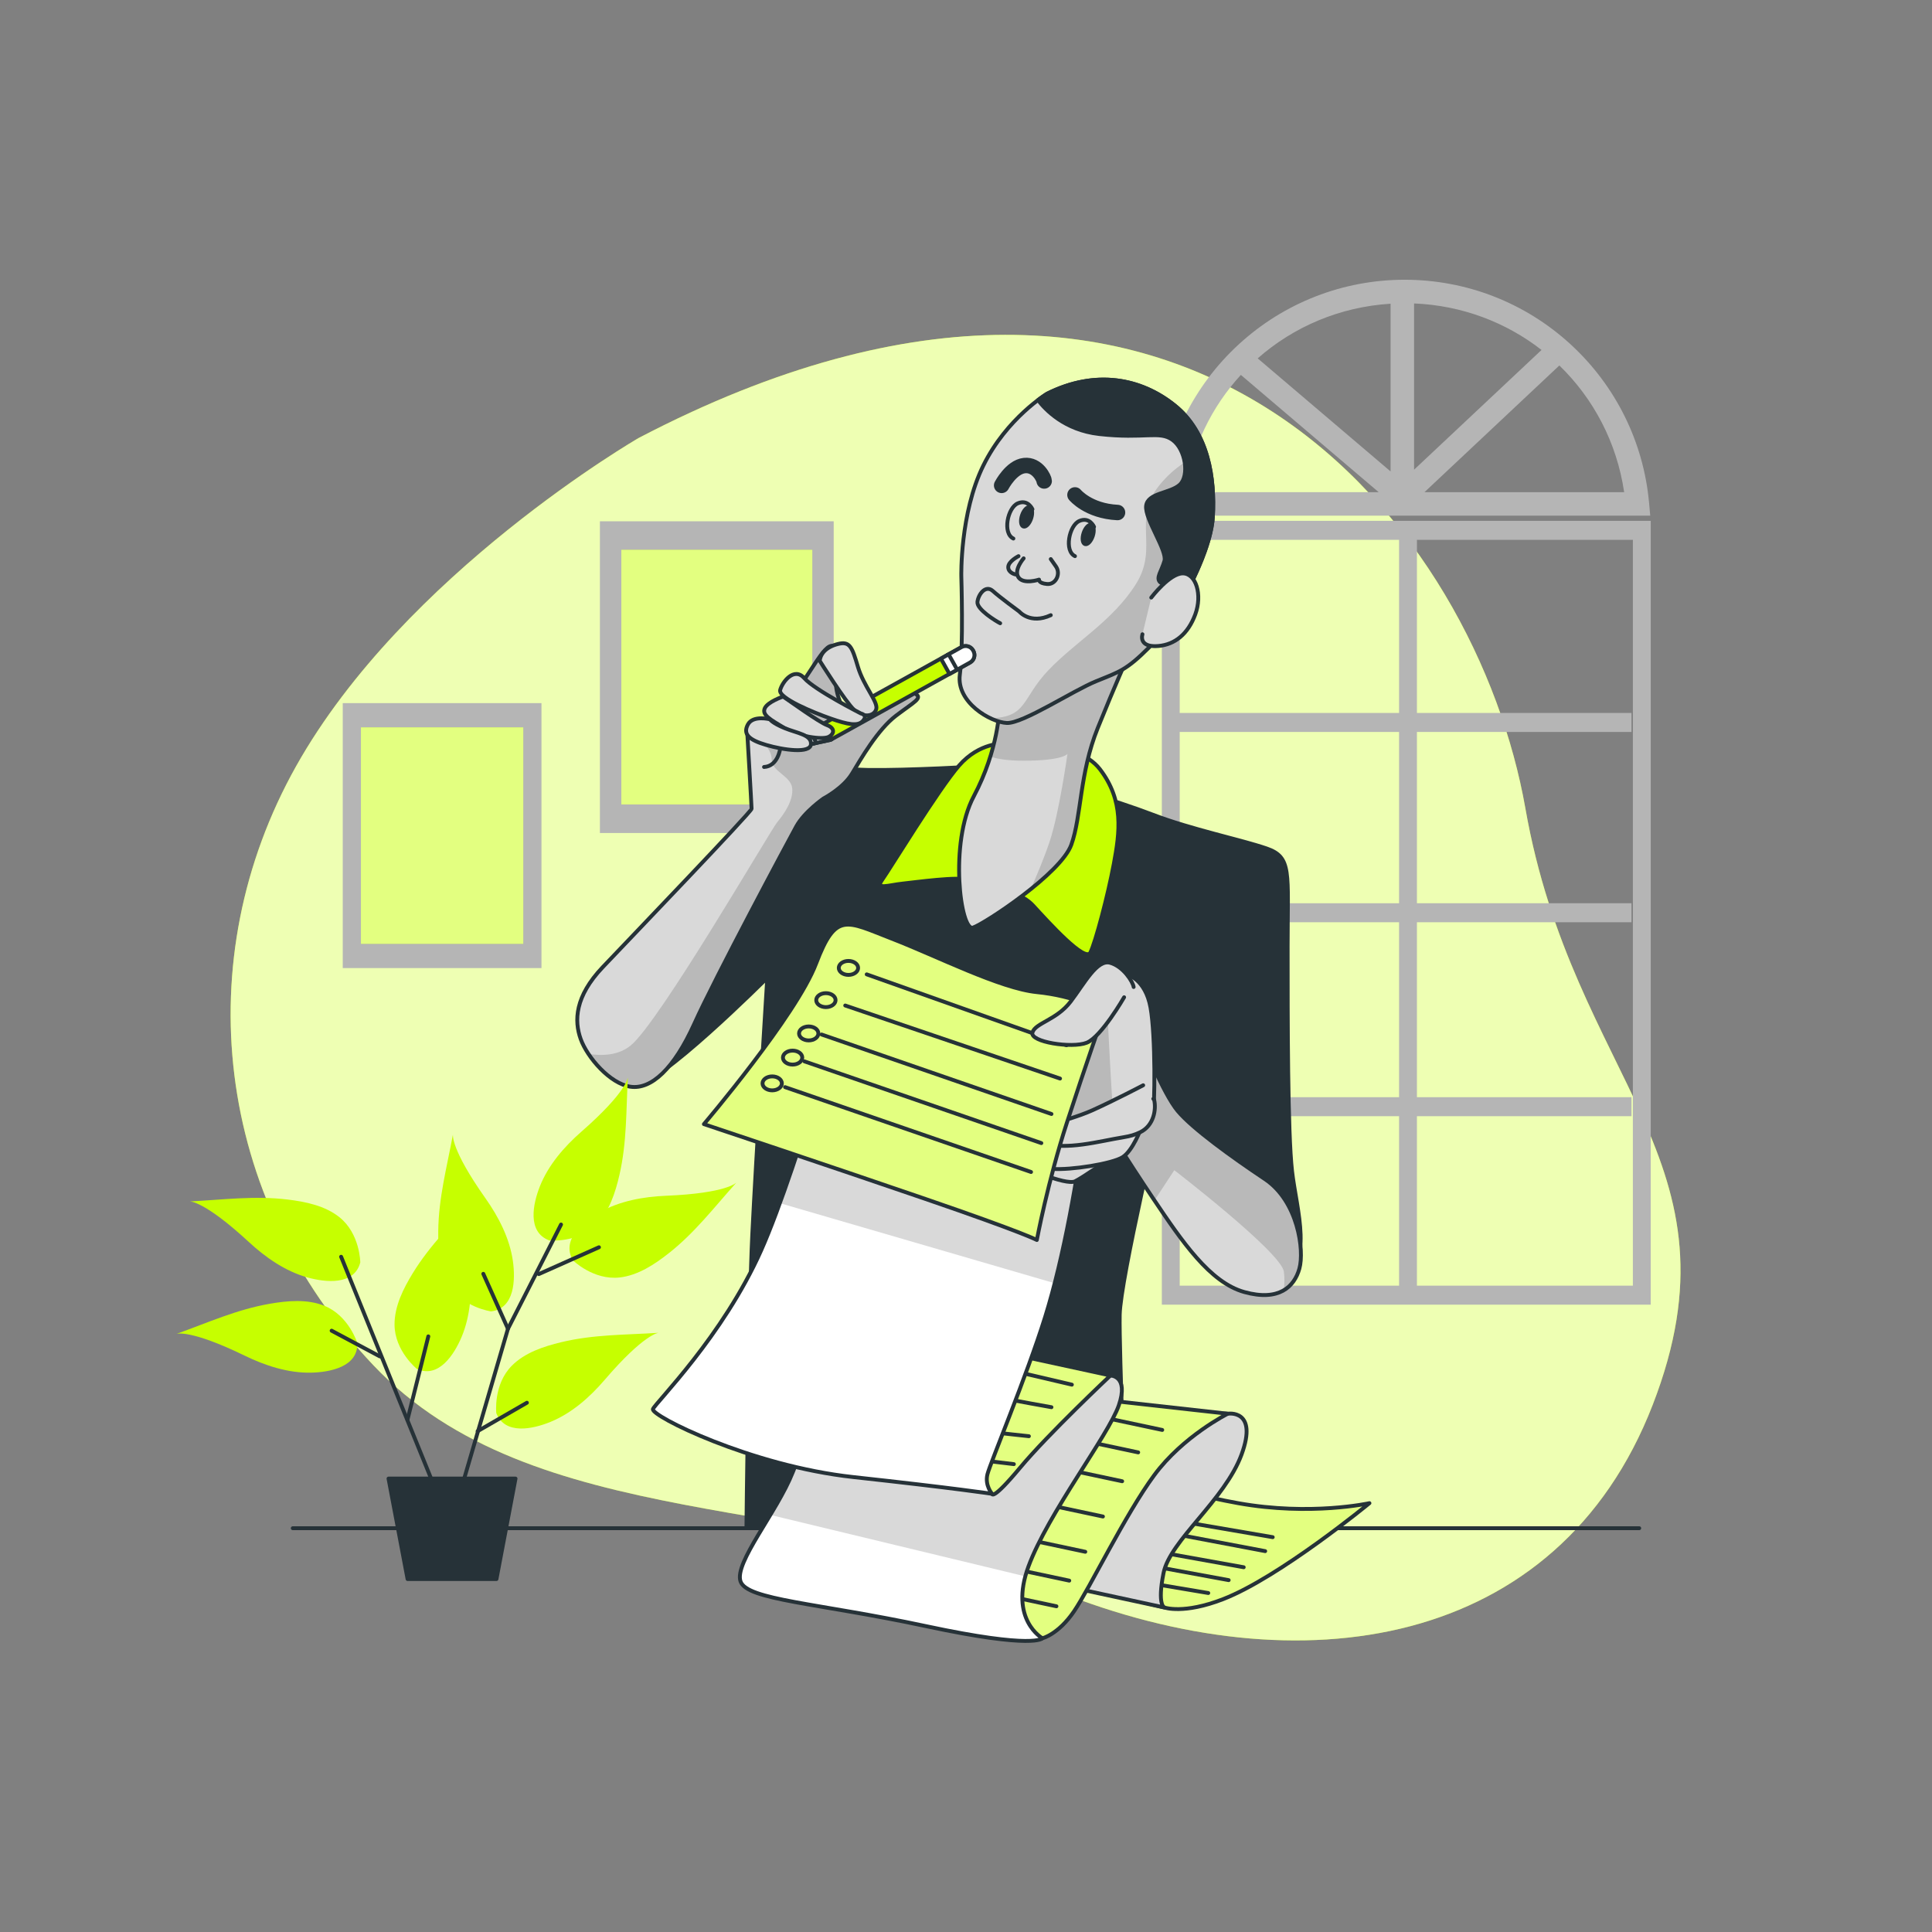 <?xml version="1.0" encoding="utf-8"?>
<!-- Generator: Adobe Illustrator 27.5.0, SVG Export Plug-In . SVG Version: 6.00 Build 0)  -->
<svg version="1.1" xmlns="http://www.w3.org/2000/svg" xmlns:xlink="http://www.w3.org/1999/xlink" x="0px" y="0px"
	 viewBox="0 0 500 500" style="enable-background:new 0 0 500 500;" xml:space="preserve">
<rect x="0" y="0" width="500" height="500" fill="#808080" stroke="none"/>
<g id="Background_Simple">
	<g>
		<path style="fill:#C6FF00;" d="M165.31,113.336c0,0-60.683,35.024-88.691,84.976c-28.008,49.953-21.23,111.525,20.059,155.062
			c41.289,43.537,113.679,33.022,176.66,58.325c62.981,25.303,129.836,15.197,154.375-48.118
			c24.539-63.315-20.522-83.636-32.951-154.395C382.333,138.427,309.105,38.19,165.31,113.336z"/>
		<path style="opacity:0.7;fill:#FFFFFF;" d="M165.31,113.336c0,0-60.683,35.024-88.691,84.976
			c-28.008,49.953-21.23,111.525,20.059,155.062c41.289,43.537,113.679,33.022,176.66,58.325
			c62.981,25.303,129.836,15.197,154.375-48.118c24.539-63.315-20.522-83.636-32.951-154.395
			C382.333,138.427,309.105,38.19,165.31,113.336z"/>
	</g>
</g>
<g id="Pictures">
	<g>
		<rect x="155.258" y="134.909" style="fill:#B5B5B5;" width="60.503" height="80.671"/>
		<rect x="160.804" y="142.304" style="fill:#C6FF00;" width="49.411" height="65.881"/>
		<rect x="160.804" y="142.304" style="opacity:0.5;fill:#FFFFFF;" width="49.411" height="65.881"/>
	</g>
	<g>
		<rect x="88.704" y="181.967" style="fill:#B5B5B5;" width="51.428" height="68.57"/>
		<rect x="93.418" y="188.253" style="fill:#C6FF00;" width="41.999" height="55.999"/>
		<rect x="93.418" y="188.253" style="opacity:0.5;fill:#FFFFFF;" width="41.999" height="55.999"/>
	</g>
</g>
<g id="Window">
	<g>
		<path style="fill:#B5B5B5;" d="M300.684,337.645h126.525V134.79H300.684V337.645z M366.701,288.871h55.528v-4.918h-55.528v-45.277
			h55.528v-4.918h-55.528v-44.33h55.528v-4.918h-55.528v-44.804h55.887v193.02h-55.887V288.871z M305.304,139.708h56.776v44.804
			h-56.776V139.708z M305.304,189.429h56.776v44.33h-56.776V189.429z M305.304,238.676h56.776v45.277h-56.776V238.676z
			 M305.304,288.871h56.776v43.857h-56.776V288.871z"/>
		<path style="fill:#B5B5B5;" d="M426.779,130.144c-1.418-15.726-8.625-30.291-20.292-41.014
			c-11.742-10.791-26.996-16.733-42.954-16.733c-15.958,0-31.213,5.942-42.955,16.733c-11.668,10.723-18.874,25.288-20.292,41.014
			l-0.299,3.314h127.091L426.779,130.144z M306.736,127.376c1.726-11.715,6.888-22.152,14.396-30.35l35.675,30.35H306.736z
			 M359.88,122.004l-34.39-29.257c9.28-8.172,21.234-13.332,34.39-14.143V122.004z M365.962,78.533
			c12.421,0.508,23.822,4.892,32.986,12.036l-32.986,30.987V78.533z M368.649,127.376l34.909-32.793
			c8.794,8.519,14.868,19.88,16.771,32.793H368.649z"/>
	</g>
</g>
<g id="Character">
	<g>
		<path id="XMLID_94_" style="fill:#263238;stroke:#263238;stroke-linecap:round;stroke-linejoin:round;stroke-miterlimit:10;" d="
			M253.911,198.305c0,0-19.169,1.139-29.418,0.949c-10.249-0.19-17.651-2.657-20.308,1.898c-2.657,4.555-3.037,2.657-7.402,10.818
			c-4.365,8.161-45.112,45.476-45.952,51.36c-1.326,9.283,8.278,15.91,13.592,17.239c5.314,1.329,34.146-27.516,34.146-27.516
			s-2.925,46.98-3.874,66.339c-0.949,19.359-1.518,76.107-1.518,76.107h98.312c0,0-1.898-45.93-1.708-55.23
			s11.008-55.04,11.008-55.04s-0.759,18.03,1.708,25.242c2.467,7.212,18.859,23.905,28.348,20.488
			c9.49-3.416,4.675-17.831,3.537-27.89c-1.139-10.059-1.139-39.097-1.139-58.266s1.139-22.965-5.504-25.242
			c-6.643-2.277-19.549-4.935-29.418-8.73c-9.869-3.796-25.242-8.161-27.9-9.11C267.766,200.772,253.911,198.305,253.911,198.305z"
			/>
		
			<line style="fill:none;stroke:#263238;stroke-linecap:round;stroke-linejoin:round;stroke-miterlimit:10;" x1="75.767" y1="395.499" x2="424.233" y2="395.499"/>
		<path id="XMLID_93_" style="fill:#C6FF00;stroke:#263238;stroke-linecap:round;stroke-linejoin:round;stroke-miterlimit:10;" d="
			M259.794,192.421c0,0-6.263-0.38-11.577,5.694c-5.314,6.073-18.03,26.951-19.928,29.608c-1.898,2.657,1.708,1.329,5.314,0.949
			c3.606-0.38,14.424-1.898,16.891-0.949c2.467,0.949,12.716,2.088,16.891,6.643c4.176,4.555,13.475,14.804,14.804,12.147
			c1.329-2.657,4.555-14.804,6.073-22.965c1.518-8.161,2.657-16.322-3.606-24.483C278.394,190.903,259.794,192.421,259.794,192.421z
			"/>
		<g>
			<g>
				<defs>
					<path id="XMLID_91_" d="M258.656,183.311c0,0-0.19,10.628-6.643,22.775c-6.453,12.147-3.416,35.112-0.19,33.973
						c3.226-1.139,22.775-14.045,25.432-21.447c2.657-7.402,2.088-18.41,6.833-30.177c4.745-11.767,7.781-18.41,7.781-18.41
						S263.59,182.932,258.656,183.311z"/>
				</defs>
				<use xlink:href="#XMLID_91_"  style="overflow:visible;fill:#D9D9D9;"/>
				<clipPath id="XMLID_00000177470624520076995910000007236592743115285682_">
					<use xlink:href="#XMLID_91_"  style="overflow:visible;"/>
				</clipPath>
				<path style="opacity:0.15;clip-path:url(#XMLID_00000177470624520076995910000007236592743115285682_);" d="M258.656,183.311
					c0,0-0.096,5.205-2.361,12.49c1.672,0.575,4.34,1.068,8.625,1.068c10.278,0,11.341-1.772,11.341-1.772
					s-2.126,15.24-4.607,22.683c-1.437,4.312-3.466,9.09-4.921,12.355c4.894-3.924,9.352-8.258,10.523-11.523
					c2.657-7.402,2.088-18.41,6.833-30.177c4.745-11.767,7.781-18.41,7.781-18.41S263.59,182.932,258.656,183.311z"/>
				
					<use xlink:href="#XMLID_91_"  style="overflow:visible;fill:none;stroke:#263238;stroke-linecap:round;stroke-linejoin:round;stroke-miterlimit:10;"/>
			</g>
			<g>
				<defs>
					<path id="XMLID_79_" d="M270.992,101.891c0,0-10.439,6.263-16.512,18.6c-6.073,12.336-5.694,28.659-5.694,28.659
						s0.569,18.22-0.38,25.432c-0.949,7.212,7.971,12.337,12.147,12.526c4.175,0.19,17.081-8.351,23.155-10.818
						c6.073-2.467,7.781-2.847,13.665-8.73c5.883-5.884,15.943-23.724,16.512-33.783c0.569-10.059-1.139-21.826-9.869-28.848
						C295.285,97.905,283.518,95.628,270.992,101.891z"/>
				</defs>
				<use xlink:href="#XMLID_79_"  style="overflow:visible;fill:#D9D9D9;"/>
				<clipPath id="XMLID_00000132073846474000699030000016305032423888753839_">
					<use xlink:href="#XMLID_79_"  style="overflow:visible;"/>
				</clipPath>
				<path style="opacity:0.15;clip-path:url(#XMLID_00000132073846474000699030000016305032423888753839_);" d="M256.303,185.874
					c1.574,0.749,3.094,1.181,4.25,1.234c4.175,0.19,17.081-8.351,23.155-10.818c6.073-2.467,7.781-2.847,13.665-8.73
					c5.884-5.883,15.943-23.724,16.512-33.783c0.309-5.455-0.065-11.407-1.852-16.837c-3.402,1.266-8.094,3.776-12.027,8.692
					c-7.088,8.861,0,15.949-6.025,25.518c-6.025,9.569-15.595,14.886-22.683,22.329
					C264.353,180.771,265.906,185.678,256.303,185.874z"/>
				
					<use xlink:href="#XMLID_79_"  style="overflow:visible;fill:none;stroke:#263238;stroke-linecap:round;stroke-linejoin:round;stroke-miterlimit:10;"/>
			</g>
			<g id="XMLID_89_">
				<path id="XMLID_80_" style="fill:none;stroke:#263238;stroke-linecap:round;stroke-linejoin:round;stroke-miterlimit:10;" d="
					M263.59,143.93c0,0-2.657,1.329-2.657,2.847c0,1.518,1.898,1.898,1.898,1.898"/>
				<path id="XMLID_82_" style="fill:none;stroke:#263238;stroke-linecap:round;stroke-linejoin:round;stroke-miterlimit:10;" d="
					M264.919,144.499c0,0-2.657,3.037-1.329,4.935c1.329,1.898,5.314,0.569,5.314,0.569s-0.19,0.949,2.088,1.139
					c2.277,0.19,3.606-2.657,2.277-4.555c-1.329-1.898-1.329-1.898-1.329-1.898"/>
				
					<path id="XMLID_81_" style="fill:#263238;stroke:#263238;stroke-linecap:round;stroke-linejoin:round;stroke-miterlimit:10;" d="
					M266.866,134.169c-0.454,1.372-1.354,2.309-2.01,2.092c-0.656-0.217-0.82-1.506-0.366-2.878c0.454-1.372,1.354-2.309,2.01-2.092
					C267.156,131.508,267.32,132.797,266.866,134.169z"/>
				<path id="XMLID_84_" style="fill:none;stroke:#263238;stroke-linecap:round;stroke-linejoin:round;stroke-miterlimit:10;" d="
					M267.196,131.783c0,0-1.139-2.657-3.796-1.518c-2.657,1.139-3.986,7.781-1.139,9.11"/>
				
					<path id="XMLID_87_" style="fill:#263238;stroke:#263238;stroke-linecap:round;stroke-linejoin:round;stroke-miterlimit:10;" d="
					M282.809,138.724c-0.454,1.372-1.354,2.309-2.01,2.092c-0.656-0.217-0.82-1.505-0.366-2.878c0.454-1.372,1.354-2.309,2.01-2.091
					C283.098,136.063,283.263,137.352,282.809,138.724z"/>
				<path id="XMLID_86_" style="fill:none;stroke:#263238;stroke-linecap:round;stroke-linejoin:round;stroke-miterlimit:10;" d="
					M283.139,136.338c0,0-1.139-2.657-3.796-1.518c-2.657,1.139-3.986,7.782-1.139,9.11"/>
				<path id="XMLID_88_" style="fill:none;stroke:#263238;stroke-linecap:round;stroke-linejoin:round;stroke-miterlimit:10;" d="
					M258.845,161.296c-1.139-0.569-6.073-3.606-5.884-5.504c0.19-1.898,2.088-4.555,3.986-2.847
					c1.898,1.708,6.833,5.314,6.833,5.314s2.847,3.416,8.161,0.949"/>
				
					<path id="XMLID_85_" style="fill:none;stroke:#263238;stroke-width:4;stroke-linecap:round;stroke-linejoin:round;stroke-miterlimit:10;" d="
					M259.225,125.615c0,0,2.467-4.745,5.883-5.124c3.416-0.38,5.124,3.416,5.124,3.986"/>
				
					<path id="XMLID_90_" style="fill:none;stroke:#263238;stroke-width:4;stroke-linecap:round;stroke-linejoin:round;stroke-miterlimit:10;" d="
					M278.204,128.082c0,0,3.416,4.175,11.008,4.555"/>
			</g>
			<path id="XMLID_83_" style="fill:#263238;stroke:#263238;stroke-linecap:round;stroke-linejoin:round;stroke-miterlimit:10;" d="
				M313.885,133.776c0.569-10.059-1.139-21.826-9.869-28.849c-8.73-7.022-20.497-9.3-33.024-3.037c0,0-0.918,0.553-2.362,1.644
				c1.869,2.468,6.865,7.781,15.837,8.794c11.767,1.328,15.563-0.949,18.979,1.518c3.416,2.467,4.365,9.3,1.898,11.577
				c-2.467,2.278-8.351,2.088-8.73,5.504c-0.38,3.416,5.504,11.577,4.745,14.234c-0.759,2.657-2.277,4.365-1.139,5.504
				c1.139,1.139,4.365-0.38,5.124-0.759c0.613-0.307,0.358,4.218-1.863,9.57C308.475,151.589,313.488,140.792,313.885,133.776z"/>
			<path id="XMLID_77_" style="fill:#D9D9D9;stroke:#263238;stroke-linecap:round;stroke-linejoin:round;stroke-miterlimit:10;" d="
				M297.943,154.653c0,0,4.745-6.263,8.161-6.263c3.416,0,5.124,5.504,3.226,10.628c-1.898,5.124-5.314,7.782-9.49,8.161
				c-4.175,0.38-4.555-1.708-4.175-3.037"/>
		</g>
		<g>
			<g>
				<defs>
					<path id="XMLID_99_" d="M295.665,269.477c0,0,5.314,13.475,9.11,18.03c3.796,4.555,14.045,11.957,22.585,17.651
						c8.541,5.694,10.249,18.41,8.92,23.155c-1.329,4.745-5.314,8.541-14.234,6.073c-8.92-2.467-16.132-13.096-23.534-24.104
						c-7.402-11.008-12.336-19.169-12.906-19.738C285.037,289.975,295.665,269.477,295.665,269.477z"/>
				</defs>
				<use xlink:href="#XMLID_99_"  style="overflow:visible;fill:#D9D9D9;"/>
				<clipPath id="XMLID_00000037693064756339478860000012604766165931799684_">
					<use xlink:href="#XMLID_99_"  style="overflow:visible;"/>
				</clipPath>
				<path style="opacity:0.15;clip-path:url(#XMLID_00000037693064756339478860000012604766165931799684_);" d="M336.281,328.313
					c1.329-4.745-0.38-17.461-8.92-23.155c-8.541-5.694-18.789-13.096-22.585-17.651c-3.796-4.555-9.11-18.03-9.11-18.03
					s-10.628,20.498-10.059,21.067c0.569,0.569,5.504,8.73,12.906,19.738c0.086,0.128,0.172,0.256,0.258,0.384l5.135-7.824
					c0,0,27.645,21.265,28.354,26.227c0.214,1.501,0.167,3.195,0,4.83C334.379,332.647,335.642,330.594,336.281,328.313z"/>
				
					<use xlink:href="#XMLID_99_"  style="overflow:visible;fill:none;stroke:#263238;stroke-linecap:round;stroke-linejoin:round;stroke-miterlimit:10;"/>
			</g>
			<g id="XMLID_140_">
				<g>
					<defs>
						<path id="XMLID_119_" d="M301.362,416.023c0,0,4.943,1.81,15.191-2.17c14.584-5.664,37.858-24.836,37.858-24.836
							s-15.191,3.376-34,0c-18.808-3.376-28.936-8.44-28.936-8.44l-19.773,28.212L301.362,416.023z"/>
					</defs>
					<use xlink:href="#XMLID_119_"  style="overflow:visible;fill:#FFFFFF;"/>
					<clipPath id="XMLID_00000075873039923867607390000016098968883606660274_">
						<use xlink:href="#XMLID_119_"  style="overflow:visible;"/>
					</clipPath>
					<path id="XMLID_9_" style="clip-path:url(#XMLID_00000075873039923867607390000016098968883606660274_);fill:#C6FF00;" d="
						M301.362,416.023c0,0,4.943,1.81,15.191-2.17c14.584-5.664,37.858-24.836,37.858-24.836s-15.191,3.376-34,0
						c-18.808-3.376-28.936-8.44-28.936-8.44l-19.773,28.212L301.362,416.023z"/>
					
						<path id="XMLID_10_" style="opacity:0.5;clip-path:url(#XMLID_00000075873039923867607390000016098968883606660274_);fill:#FFFFFF;" d="
						M301.362,416.023c0,0,4.943,1.81,15.191-2.17c14.584-5.664,37.858-24.836,37.858-24.836s-15.191,3.376-34,0
						c-18.808-3.376-28.936-8.44-28.936-8.44l-19.773,28.212L301.362,416.023z"/>
					
						<use xlink:href="#XMLID_119_"  style="overflow:visible;fill:none;stroke:#263238;stroke-linecap:round;stroke-linejoin:round;stroke-miterlimit:10;"/>
				</g>
				<g id="XMLID_134_">
					
						<line id="XMLID_135_" style="fill:#FFFFFF;stroke:#263238;stroke-linecap:round;stroke-linejoin:round;stroke-miterlimit:10;" x1="274.617" y1="405.88" x2="312.699" y2="412.274"/>
					
						<line id="XMLID_136_" style="fill:#FFFFFF;stroke:#263238;stroke-linecap:round;stroke-linejoin:round;stroke-miterlimit:10;" x1="317.98" y1="408.938" x2="280.176" y2="401.989"/>
					
						<line id="XMLID_137_" style="fill:#FFFFFF;stroke:#263238;stroke-linecap:round;stroke-linejoin:round;stroke-miterlimit:10;" x1="321.872" y1="405.602" x2="289.349" y2="399.765"/>
					
						<line id="XMLID_138_" style="fill:#FFFFFF;stroke:#263238;stroke-linecap:round;stroke-linejoin:round;stroke-miterlimit:10;" x1="327.431" y1="401.433" x2="296.577" y2="395.595"/>
					
						<line id="XMLID_139_" style="fill:#FFFFFF;stroke:#263238;stroke-linecap:round;stroke-linejoin:round;stroke-miterlimit:10;" x1="329.377" y1="397.819" x2="300.19" y2="392.816"/>
				</g>
				<g>
					<defs>
						<path id="XMLID_118_" d="M317.759,365.868c0,0,7.897-1.267,3.557,10.548c-4.34,11.815-18.507,22.246-20.195,30.685
							c-1.688,8.44,0.241,8.922,0.241,8.922l-24.595-5.305c0,0,1.929-18.326,15.432-32.312
							C305.703,364.421,317.759,365.868,317.759,365.868z"/>
					</defs>
					<use xlink:href="#XMLID_118_"  style="overflow:visible;fill:#FFFFFF;"/>
					<clipPath id="XMLID_00000163790080710031975400000007432029609993225097_">
						<use xlink:href="#XMLID_118_"  style="overflow:visible;"/>
					</clipPath>
					<path id="XMLID_2_" style="opacity:0.15;clip-path:url(#XMLID_00000163790080710031975400000007432029609993225097_);" d="
						M317.759,365.868c0,0,7.897-1.267,3.557,10.548c-4.34,11.815-18.507,22.246-20.195,30.685c-1.688,8.44,0.241,8.922,0.241,8.922
						l-24.595-5.305c0,0,1.929-18.326,15.432-32.312C305.703,364.421,317.759,365.868,317.759,365.868z"/>
					
						<use xlink:href="#XMLID_118_"  style="overflow:visible;fill:none;stroke:#263238;stroke-linecap:round;stroke-linejoin:round;stroke-miterlimit:10;"/>
				</g>
				<g>
					<g>
						<defs>
							<path id="XMLID_111_" d="M269.774,423.98c0,0,4.099-0.965,8.198-6.993c4.099-6.028,13.262-25.078,20.737-35.205
								c7.475-10.128,19.049-15.915,19.049-15.915l-58.595-6.511c0,0-23.872,26.766-32.071,36.17
								c-8.199,9.404-9.163,18.085-3.376,20.255c5.787,2.17,24.113,4.34,28.936,5.064
								C257.476,421.569,265.675,424.704,269.774,423.98z"/>
						</defs>
						<use xlink:href="#XMLID_111_"  style="overflow:visible;fill:#FFFFFF;"/>
						<clipPath id="XMLID_00000073709928816628146420000003320309707579323019_">
							<use xlink:href="#XMLID_111_"  style="overflow:visible;"/>
						</clipPath>
						<path id="XMLID_7_" style="clip-path:url(#XMLID_00000073709928816628146420000003320309707579323019_);fill:#C6FF00;" d="
							M269.774,423.98c0,0,4.099-0.965,8.198-6.993c4.099-6.028,13.262-25.078,20.737-35.205
							c7.475-10.128,19.049-15.915,19.049-15.915l-58.595-6.511c0,0-23.872,26.766-32.071,36.17
							c-8.199,9.404-9.163,18.085-3.376,20.255c5.787,2.17,24.113,4.34,28.936,5.064
							C257.476,421.569,265.675,424.704,269.774,423.98z"/>
						
							<path id="XMLID_8_" style="opacity:0.5;clip-path:url(#XMLID_00000073709928816628146420000003320309707579323019_);fill:#FFFFFF;" d="
							M269.774,423.98c0,0,4.099-0.965,8.198-6.993c4.099-6.028,13.262-25.078,20.737-35.205
							c7.475-10.128,19.049-15.915,19.049-15.915l-58.595-6.511c0,0-23.872,26.766-32.071,36.17
							c-8.199,9.404-9.163,18.085-3.376,20.255c5.787,2.17,24.113,4.34,28.936,5.064
							C257.476,421.569,265.675,424.704,269.774,423.98z"/>
						
							<use xlink:href="#XMLID_111_"  style="overflow:visible;fill:none;stroke:#263238;stroke-linecap:round;stroke-linejoin:round;stroke-miterlimit:10;"/>
					</g>
					<g>
						
							<line style="fill:none;stroke:#263238;stroke-linecap:round;stroke-linejoin:round;stroke-miterlimit:10;" x1="273.404" y1="415.704" x2="220.716" y2="404.503"/>
						
							<line style="fill:none;stroke:#263238;stroke-linecap:round;stroke-linejoin:round;stroke-miterlimit:10;" x1="276.723" y1="409.066" x2="224.035" y2="397.865"/>
						
							<line style="fill:none;stroke:#263238;stroke-linecap:round;stroke-linejoin:round;stroke-miterlimit:10;" x1="280.872" y1="401.599" x2="228.183" y2="390.397"/>
						
							<line style="fill:none;stroke:#263238;stroke-linecap:round;stroke-linejoin:round;stroke-miterlimit:10;" x1="285.435" y1="392.472" x2="232.747" y2="381.27"/>
						
							<line style="fill:none;stroke:#263238;stroke-linecap:round;stroke-linejoin:round;stroke-miterlimit:10;" x1="290.414" y1="383.345" x2="237.725" y2="372.143"/>
						
							<line style="fill:none;stroke:#263238;stroke-linecap:round;stroke-linejoin:round;stroke-miterlimit:10;" x1="294.563" y1="375.877" x2="241.874" y2="364.675"/>
						
							<line style="fill:none;stroke:#263238;stroke-linecap:round;stroke-linejoin:round;stroke-miterlimit:10;" x1="300.786" y1="370.069" x2="248.097" y2="358.867"/>
					</g>
				</g>
				<g>
					<defs>
						<path id="XMLID_117_" d="M287.377,355.981c0,0,4.823,0,2.17,7.716c-2.652,7.716-18.326,27.971-23.39,41.716
							c-5.064,13.745,3.617,18.567,3.617,18.567s-1.929,2.894-30.141-3.135c-28.212-6.028-46.297-6.752-47.985-11.574
							s9.404-17.844,13.503-28.212c4.099-10.369,14.468-34.723,14.468-34.723s40.992,7.957,49.673,8.681
							C277.973,355.74,287.377,355.981,287.377,355.981z"/>
					</defs>
					<use xlink:href="#XMLID_117_"  style="overflow:visible;fill:#FFFFFF;"/>
					<clipPath id="XMLID_00000082362386982102721610000018287882758899471537_">
						<use xlink:href="#XMLID_117_"  style="overflow:visible;"/>
					</clipPath>
					<path style="opacity:0.15;clip-path:url(#XMLID_00000082362386982102721610000018287882758899471537_);" d="M287.377,355.981
						c0,0-9.404-0.241-18.085-0.965c-8.681-0.723-49.673-8.681-49.673-8.681s-10.369,24.354-14.468,34.723
						c-1.386,3.505-3.571,7.313-5.791,11.005l65.984,15.901c0.219-0.815,0.486-1.664,0.813-2.552
						c5.064-13.744,20.737-33.999,23.39-41.716C292.199,355.981,287.377,355.981,287.377,355.981z"/>
					
						<use xlink:href="#XMLID_117_"  style="overflow:visible;fill:none;stroke:#263238;stroke-linecap:round;stroke-linejoin:round;stroke-miterlimit:10;"/>
				</g>
				<g>
					<defs>
						<path id="XMLID_116_" d="M256.753,386.605c0,0,0,1.929,7.234-6.752c7.234-8.681,23.39-23.872,23.39-23.872l-74.509-16.156
							c0,0-21.22,21.943-23.872,25.319c-2.653,3.376-4.582,4.34,2.411,7.475c6.993,3.135,41.957,6.993,49.432,8.922
							C248.313,383.47,256.753,386.605,256.753,386.605z"/>
					</defs>
					<use xlink:href="#XMLID_116_"  style="overflow:visible;fill:#FFFFFF;"/>
					<clipPath id="XMLID_00000052071603381894948530000016441738601388167586_">
						<use xlink:href="#XMLID_116_"  style="overflow:visible;"/>
					</clipPath>
					<path id="XMLID_5_" style="clip-path:url(#XMLID_00000052071603381894948530000016441738601388167586_);fill:#C6FF00;" d="
						M256.753,386.605c0,0,0,1.929,7.234-6.752c7.234-8.681,23.39-23.872,23.39-23.872l-74.509-16.156
						c0,0-21.22,21.943-23.872,25.319c-2.653,3.376-4.582,4.34,2.411,7.475c6.993,3.135,41.957,6.993,49.432,8.922
						C248.313,383.47,256.753,386.605,256.753,386.605z"/>
					
						<path id="XMLID_6_" style="opacity:0.5;clip-path:url(#XMLID_00000052071603381894948530000016441738601388167586_);fill:#FFFFFF;" d="
						M256.753,386.605c0,0,0,1.929,7.234-6.752c7.234-8.681,23.39-23.872,23.39-23.872l-74.509-16.156
						c0,0-21.22,21.943-23.872,25.319c-2.653,3.376-4.582,4.34,2.411,7.475c6.993,3.135,41.957,6.993,49.432,8.922
						C248.313,383.47,256.753,386.605,256.753,386.605z"/>
					
						<use xlink:href="#XMLID_116_"  style="overflow:visible;fill:none;stroke:#263238;stroke-linecap:round;stroke-linejoin:round;stroke-miterlimit:10;"/>
				</g>
				<g id="XMLID_129_">
					<path id="XMLID_130_" style="fill:none;stroke:#263238;stroke-linecap:round;stroke-linejoin:round;stroke-miterlimit:10;" d="
						M262.387,378.917c0,0-45.031-5.281-57.54-7.783"/>
					<path id="XMLID_131_" style="fill:none;stroke:#263238;stroke-linecap:round;stroke-linejoin:round;stroke-miterlimit:10;" d="
						M266.278,371.69c0,0-26.685-2.78-37.804-5.003"/>
					<path id="XMLID_132_" style="fill:none;stroke:#263238;stroke-linecap:round;stroke-linejoin:round;stroke-miterlimit:10;" d="
						M272.115,364.185c0,0-32.8-5.837-41.139-8.061"/>
					
						<line id="XMLID_133_" style="fill:none;stroke:#263238;stroke-linecap:round;stroke-linejoin:round;stroke-miterlimit:10;" x1="277.397" y1="358.348" x2="238.203" y2="349.175"/>
				</g>
				<g>
					<defs>
						<path id="XMLID_110_" d="M285.416,263.024c0,0-1.657,5.426-4.068,23.511c-2.411,18.085-6.028,38.822-10.851,54.254
							c-4.823,15.432-14.227,37.858-14.95,40.751c-0.723,2.894,1.206,5.064,1.206,5.064s-9.404-1.447-35.929-4.34
							c-26.525-2.894-52.567-15.915-51.843-17.603c0.723-1.688,18.085-18.808,27.971-40.992
							c9.886-22.184,25.319-77.885,25.319-77.885s31.347,14.709,40.751,15.674C272.426,262.422,285.416,263.024,285.416,263.024z"/>
					</defs>
					<use xlink:href="#XMLID_110_"  style="overflow:visible;fill:#FFFFFF;"/>
					<clipPath id="XMLID_00000011753337998151589590000010541586777560890547_">
						<use xlink:href="#XMLID_110_"  style="overflow:visible;"/>
					</clipPath>
					<path style="opacity:0.15;clip-path:url(#XMLID_00000011753337998151589590000010541586777560890547_);" d="M281.348,286.535
						c2.411-18.085,4.068-23.511,4.068-23.511s-12.99-0.602-22.394-1.566c-9.404-0.965-40.751-15.674-40.751-15.674
						s-11.051,39.886-20.441,65.597l71.122,20.718C276.566,318.065,279.365,301.407,281.348,286.535z"/>
					
						<use xlink:href="#XMLID_110_"  style="overflow:visible;fill:none;stroke:#263238;stroke-linecap:round;stroke-linejoin:round;stroke-miterlimit:10;"/>
				</g>
			</g>
			<g>
				
					<path id="XMLID_92_" style="fill:#D9D9D9;stroke:#263238;stroke-linecap:round;stroke-linejoin:round;stroke-miterlimit:10;" d="
					M291.679,252.206c0,0,4.745,1.139,6.073,8.541c1.328,7.402,1.139,25.812,0.569,28.089c-0.569,2.277-16.322,4.365-23.155,5.124
					c-6.832,0.759-3.226-1.708-0.19-12.526c3.037-10.818,6.263-18.789,7.781-21.067C284.277,258.09,287.504,249.928,291.679,252.206
					z"/>
				<path style="opacity:0.15;" d="M286.538,260.666c0,0,1.25,26.488,1.772,29.417c0.522,2.929-17.367,4.253-17.367,4.253
					l10.987-30.835"/>
				
					<path id="XMLID_98_" style="fill:#D9D9D9;stroke:#263238;stroke-linecap:round;stroke-linejoin:round;stroke-miterlimit:10;" d="
					M286.935,300.034c0,0-6.453,4.555-8.73,5.694c-2.277,1.139-14.424-3.796-14.804-5.504c-0.38-1.708,2.088-1.329,5.504-0.949
					c3.416,0.38,9.3,1.328,11.767,0.38C283.139,298.705,287.504,297.756,286.935,300.034z"/>
				
					<path id="XMLID_96_" style="fill:#D9D9D9;stroke:#263238;stroke-linecap:round;stroke-linejoin:round;stroke-miterlimit:10;" d="
					M295.285,292.062c0,0-2.088,5.694-4.745,7.402c-2.657,1.708-13.475,3.416-18.22,3.037c-4.745-0.38-8.73-3.416-7.592-5.124
					c1.139-1.708-0.19-0.759,6.263-1.708c6.453-0.949,14.424-1.518,17.84-2.657C292.249,291.873,295.285,292.062,295.285,292.062z"
					/>
				
					<path id="XMLID_100_" style="fill:#D9D9D9;stroke:#263238;stroke-linecap:round;stroke-linejoin:round;stroke-miterlimit:10;" d="
					M295.855,280.865c0,0-7.212,3.796-13.096,6.453c-1.857,0.839-3.923,1.545-5.898,2.191c-1.316,0.164-4.152,0.466-7.198,0.466
					c-4.175,0-6.642-0.379-6.643,1.328c-0.001,2.6,4.545,3.978,6.476,4.529c6.712,1.914,14.623-0.429,21.383-1.537
					c1.604-0.263,2.794-0.59,4.216-1.282c3.517-1.714,4.175-5.883,3.606-8.351l-0.228-0.304"/>
				<g>
					<defs>
						<path id="XMLID_97_" d="M285.416,263.024c0,0-4.365,12.336-9.3,27.52c-4.935,15.183-7.781,30.367-7.781,30.367
							s-3.416-1.898-28.848-10.628c-25.432-8.73-57.317-19.359-57.317-19.359s23.914-28.089,29.038-41.564
							c5.124-13.475,7.781-11.008,19.549-6.453c11.767,4.555,28.089,12.906,37.579,13.855
							C277.825,257.71,285.416,261.126,285.416,263.024z"/>
					</defs>
					<use xlink:href="#XMLID_97_"  style="overflow:visible;fill:#FFFFFF;"/>
					<clipPath id="XMLID_00000062870655674169690940000014445978609520630400_">
						<use xlink:href="#XMLID_97_"  style="overflow:visible;"/>
					</clipPath>
					<path id="XMLID_3_" style="clip-path:url(#XMLID_00000062870655674169690940000014445978609520630400_);fill:#C6FF00;" d="
						M285.416,263.024c0,0-4.365,12.336-9.3,27.52c-4.935,15.183-7.781,30.367-7.781,30.367s-3.416-1.898-28.848-10.628
						c-25.432-8.73-57.317-19.359-57.317-19.359s23.914-28.089,29.038-41.564c5.124-13.475,7.781-11.008,19.549-6.453
						c11.767,4.555,28.089,12.906,37.579,13.855C277.825,257.71,285.416,261.126,285.416,263.024z"/>
					
						<path id="XMLID_4_" style="opacity:0.5;clip-path:url(#XMLID_00000062870655674169690940000014445978609520630400_);fill:#FFFFFF;" d="
						M285.416,263.024c0,0-4.365,12.336-9.3,27.52c-4.935,15.183-7.781,30.367-7.781,30.367s-3.416-1.898-28.848-10.628
						c-25.432-8.73-57.317-19.359-57.317-19.359s23.914-28.089,29.038-41.564c5.124-13.475,7.781-11.008,19.549-6.453
						c11.767,4.555,28.089,12.906,37.579,13.855C277.825,257.71,285.416,261.126,285.416,263.024z"/>
					
						<use xlink:href="#XMLID_97_"  style="overflow:visible;fill:none;stroke:#263238;stroke-linecap:round;stroke-linejoin:round;stroke-miterlimit:10;"/>
				</g>
				<g id="XMLID_124_">
					<g id="XMLID_49_">
						
							<line id="XMLID_51_" style="fill:none;stroke:#263238;stroke-linecap:round;stroke-linejoin:round;stroke-miterlimit:10;" x1="266.834" y1="303.31" x2="203.179" y2="281.35"/>
						
							<line id="XMLID_95_" style="fill:none;stroke:#263238;stroke-linecap:round;stroke-linejoin:round;stroke-miterlimit:10;" x1="269.496" y1="295.831" x2="208.183" y2="274.679"/>
						
							<line id="XMLID_120_" style="fill:none;stroke:#263238;stroke-linecap:round;stroke-linejoin:round;stroke-miterlimit:10;" x1="272.115" y1="288.3" x2="212.63" y2="267.73"/>
						
							<line id="XMLID_121_" style="fill:none;stroke:#263238;stroke-linecap:round;stroke-linejoin:round;stroke-miterlimit:10;" x1="274.339" y1="279.127" x2="218.745" y2="260.225"/>
						
							<line id="XMLID_122_" style="fill:none;stroke:#263238;stroke-linecap:round;stroke-linejoin:round;stroke-miterlimit:10;" x1="276.007" y1="270.51" x2="224.305" y2="252.164"/>
					</g>
					
						<ellipse id="XMLID_123_" style="fill:none;stroke:#263238;stroke-linecap:round;stroke-linejoin:round;stroke-miterlimit:10;" cx="199.844" cy="280.378" rx="2.502" ry="1.807"/>
					
						<ellipse id="XMLID_125_" style="fill:none;stroke:#263238;stroke-linecap:round;stroke-linejoin:round;stroke-miterlimit:10;" cx="205.125" cy="273.706" rx="2.502" ry="1.807"/>
					
						<ellipse id="XMLID_126_" style="fill:none;stroke:#263238;stroke-linecap:round;stroke-linejoin:round;stroke-miterlimit:10;" cx="209.294" cy="267.452" rx="2.502" ry="1.807"/>
					
						<ellipse id="XMLID_127_" style="fill:none;stroke:#263238;stroke-linecap:round;stroke-linejoin:round;stroke-miterlimit:10;" cx="213.742" cy="258.835" rx="2.502" ry="1.807"/>
					<path id="XMLID_128_" style="fill:none;stroke:#263238;stroke-linecap:round;stroke-linejoin:round;stroke-miterlimit:10;" d="
						M222.081,250.496c0-0.998-1.12-1.807-2.502-1.807c-1.382,0-2.502,0.809-2.502,1.807c0,0.998,1.12,1.807,2.502,1.807
						C220.961,252.303,222.081,251.494,222.081,250.496z"/>
				</g>
				<path id="XMLID_1_" style="fill:#D9D9D9;stroke:#263238;stroke-linecap:round;stroke-linejoin:round;stroke-miterlimit:10;" d="
					M290.92,258.09c0,0-5.884,10.249-9.679,11.767c-3.796,1.518-14.804-0.19-14.045-2.657c0.759-2.467,6.263-3.226,9.869-7.971
					c3.606-4.745,6.833-11.008,10.249-10.059c3.416,0.949,5.884,4.935,6.073,6.263"/>
			</g>
		</g>
		<g>
			<g>
				<defs>
					<path id="XMLID_101_" d="M193.367,189.195c0,0,1.139,19.359,1.139,20.118c0,0.759-31.316,33.403-38.528,40.995
						s-7.402,13.855-5.694,18.6c1.708,4.745,7.592,11.577,12.906,12.336c5.314,0.759,11.198-4.555,16.512-16.322
						c5.314-11.767,24.293-47.258,26.381-51.054c2.088-3.796,7.022-7.212,7.022-7.212s5.124-2.657,7.402-6.453
						c2.277-3.796,6.643-11.387,11.387-14.994c4.745-3.606,7.022-4.555,4.935-5.694c-2.088-1.139-8.73,1.328-10.628,2.657
						c-1.898,1.328-6.073,4.745-6.073,4.745s-3.606-5.314-3.796-9.869c-0.19-4.555,0.953-11.058-1.704-9.73
						c-2.657,1.329-7.073,11.128-12.72,16.372C196.594,188.626,193.367,186.348,193.367,189.195z"/>
				</defs>
				<use xlink:href="#XMLID_101_"  style="overflow:visible;fill:#D9D9D9;"/>
				<clipPath id="XMLID_00000126289462018253053700000009745174391948723352_">
					<use xlink:href="#XMLID_101_"  style="overflow:visible;"/>
				</clipPath>
				<path style="opacity:0.15;clip-path:url(#XMLID_00000126289462018253053700000009745174391948723352_);" d="M236.829,179.516
					c-2.088-1.139-8.73,1.329-10.628,2.657c-1.898,1.329-6.073,4.745-6.073,4.745s-3.606-5.314-3.796-9.869
					c-0.19-4.555,0.953-11.058-1.704-9.729c-2.657,1.329-7.073,11.128-12.72,16.372c-2.052,1.905-3.788,2.731-5.151,3.196
					l-0.95,3.957c0,0,3.899,2.481,3.899,5.671s4.962,4.253,5.316,7.443c0.354,3.19-2.126,6.734-3.899,8.861
					c-1.772,2.127-30.48,51.746-37.923,57.771c-3.106,2.514-7.198,2.742-10.914,2.157c2.626,3.954,6.925,7.929,10.905,8.498
					c5.314,0.759,11.198-4.555,16.512-16.322c5.314-11.767,24.293-47.258,26.381-51.054c2.088-3.796,7.022-7.212,7.022-7.212
					s5.124-2.657,7.402-6.453c2.277-3.796,6.643-11.387,11.387-14.994C236.64,181.603,238.917,180.654,236.829,179.516z"/>
				
					<use xlink:href="#XMLID_101_"  style="overflow:visible;fill:none;stroke:#263238;stroke-linecap:round;stroke-linejoin:round;stroke-miterlimit:10;"/>
			</g>
			<g id="XMLID_109_">
				<g id="XMLID_108_">
					
						<path id="XMLID_104_" style="fill:#C6FF00;stroke:#263238;stroke-linecap:round;stroke-linejoin:round;stroke-miterlimit:10;" d="
						M251.823,168.318l0.083,0.148c0.59,1.057,0.212,2.393-0.846,2.983l-36.081,20.02l-6.984,1.508l4.763-5.485l36.081-20.02
						C249.897,166.882,251.233,167.261,251.823,168.318z"/>
					
						<polygon id="XMLID_112_" style="fill:#FFFFFF;stroke:#263238;stroke-linecap:round;stroke-linejoin:round;stroke-miterlimit:10;" points="
						214.979,191.469 215.241,191.323 213.021,187.346 212.758,187.492 207.995,192.977 					"/>
					
						<path id="XMLID_113_" style="fill:#FFFFFF;stroke:#263238;stroke-linecap:round;stroke-linejoin:round;stroke-miterlimit:10;" d="
						M247.34,173.526l3.72-2.077c1.057-0.59,1.436-1.926,0.846-2.983l-0.083-0.148c-0.59-1.057-1.926-1.436-2.983-0.846l-3.72,2.077
						L247.34,173.526z"/>
					
						<rect id="XMLID_114_" x="244.594" y="169.537" transform="matrix(0.873 -0.487 0.487 0.873 -52.579 141.566)" style="fill:#FFFFFF;stroke:#263238;stroke-linecap:round;stroke-linejoin:round;stroke-miterlimit:10;" width="2.277" height="4.555"/>
				</g>
				
					<polygon id="XMLID_115_" style="fill:#FFFFFF;stroke:#263238;stroke-linecap:round;stroke-linejoin:round;stroke-miterlimit:10;" points="
					207.995,192.977 211.293,192.265 210.244,190.387 				"/>
			</g>
			<path id="XMLID_107_" style="fill:none;stroke:#263238;stroke-linecap:round;stroke-linejoin:round;stroke-miterlimit:10;" d="
				M201.908,193.75c0,0-0.569,4.555-4.175,4.745"/>
			
				<path id="XMLID_103_" style="fill:#D9D9D9;stroke:#263238;stroke-linecap:round;stroke-linejoin:round;stroke-miterlimit:10;" d="
				M212.149,171.023c0,0,6.643,10.628,8.92,12.716c2.277,2.088,5.124,1.708,5.694-0.19c0.569-1.898-3.226-5.883-4.745-11.008
				c-1.518-5.124-2.088-6.643-5.124-5.884C213.857,167.417,212.339,169.125,212.149,171.023z"/>
			
				<path id="XMLID_102_" style="fill:#D9D9D9;stroke:#263238;stroke-linecap:round;stroke-linejoin:round;stroke-miterlimit:10;" d="
				M222.785,184.64c0,0-11.957-6.073-14.614-9.11c-2.657-3.037-5.694,0.949-6.263,3.037c-0.569,2.088,8.73,5.884,13.096,7.402
				c4.365,1.518,7.022,2.088,8.351,0.569C224.683,185.02,222.785,184.64,222.785,184.64z"/>
			
				<path id="XMLID_105_" style="fill:#D9D9D9;stroke:#263238;stroke-linecap:round;stroke-linejoin:round;stroke-miterlimit:10;" d="
				M202.667,180.275c0,0-3.986,1.329-4.745,3.037c-0.759,1.708,1.329,2.847,5.124,5.124c3.796,2.277,9.869,3.037,11.388,2.277
				c1.518-0.759,1.708-2.277-0.38-3.037C211.967,186.918,204.375,181.414,202.667,180.275z"/>
			
				<path id="XMLID_106_" style="fill:#D9D9D9;stroke:#263238;stroke-linecap:round;stroke-linejoin:round;stroke-miterlimit:10;" d="
				M199.251,186.158c0,0-4.365-1.139-5.694,1.328c-1.329,2.467,0.19,3.986,4.745,5.314c4.555,1.329,11.387,2.277,11.577-0.19
				s-3.606-2.847-6.833-4.175C199.82,187.107,199.251,186.158,199.251,186.158z"/>
		</g>
	</g>
</g>
<g id="Plants">
	<g>
		<path style="fill:#C6FF00;" d="M92.47,347.575c0,0-2.185-7.1-8.557-9.649c-4.429-1.772-9.527-1.308-14.115-0.51
			c-8.55,1.487-16.01,4.886-24.116,7.792c0,0,3.459-1.274,17.659,5.644c5.23,2.548,11.211,4.525,17.192,4.391
			C85.338,355.135,92.699,353.767,92.47,347.575z"/>
		<path style="fill:#C6FF00;" d="M93.24,326.716c0,0-0.041-7.428-5.405-11.709c-3.728-2.975-8.743-4.004-13.365-4.565
			c-8.615-1.046-16.739,0.053-25.339,0.493c0,0,3.68-0.221,15.276,10.504c4.271,3.95,9.426,7.571,15.19,9.17
			C84.228,331.894,91.671,332.711,93.24,326.716z"/>
		<path style="fill:#C6FF00;" d="M107.92,354.299c0,0-5.794-4.648-5.814-11.511c-0.014-4.77,2.297-9.338,4.73-13.308
			c4.535-7.399,10.445-13.081,16.135-19.544c0,0-2.46,2.745-1.265,18.496c0.44,5.801,0.073,12.09-2.257,17.6
			C117.577,350.458,113.591,356.796,107.92,354.299z"/>
		<path style="fill:#C6FF00;" d="M128.439,365.707c0,0-0.819-7.383,4.014-12.256c3.359-3.386,8.221-4.988,12.748-6.081
			c8.436-2.035,16.633-1.883,25.226-2.44c0,0-3.68,0.206-13.959,12.2c-3.786,4.418-8.487,8.61-14.028,10.865
			C137.989,369.809,130.691,371.48,128.439,365.707z"/>
		<path style="fill:#C6FF00;" d="M127.094,339.39c0,0-7.359-1.012-10.901-6.89c-2.462-4.085-2.826-9.191-2.777-13.848
			c0.09-8.678,2.243-16.589,3.805-25.057c0,0-0.7,3.619,8.415,16.519c3.358,4.751,6.272,10.336,7.104,16.26
			C133.407,331.134,133.242,338.619,127.094,339.39z"/>
		<path style="fill:#C6FF00;" d="M148.274,326.174c0,0,5.293,5.212,12.111,4.431c4.739-0.543,9.006-3.371,12.665-6.251
			c6.819-5.368,11.772-11.901,17.527-18.307c0,0-2.439,2.764-18.222,3.416c-5.813,0.24-12.016,1.339-17.216,4.296
			C150.962,316.134,145.132,320.832,148.274,326.174z"/>
		<path style="fill:#C6FF00;" d="M142.145,321.021c0,0,7.391,0.743,12.214-4.14c3.352-3.394,4.903-8.272,5.949-12.81
			c1.948-8.457,1.712-16.652,2.18-25.25c0,0-0.168,3.682-12.056,14.084c-4.379,3.831-8.522,8.576-10.72,14.139
			C137.945,311.514,136.349,318.828,142.145,321.021z"/>
		<polyline style="fill:none;stroke:#263238;stroke-linecap:round;stroke-linejoin:round;stroke-miterlimit:10;" points="
			115.757,392.956 103,361.555 88.281,325.248 		"/>
		<polyline style="fill:none;stroke:#263238;stroke-linecap:round;stroke-linejoin:round;stroke-miterlimit:10;" points="
			118.7,387.559 131.457,343.892 145.195,316.907 		"/>
		
			<line style="fill:none;stroke:#263238;stroke-linecap:round;stroke-linejoin:round;stroke-miterlimit:10;" x1="123.607" y1="370.387" x2="136.363" y2="363.027"/>
		
			<line style="fill:none;stroke:#263238;stroke-linecap:round;stroke-linejoin:round;stroke-miterlimit:10;" x1="131.457" y1="343.892" x2="125.079" y2="329.664"/>
		
			<line style="fill:none;stroke:#263238;stroke-linecap:round;stroke-linejoin:round;stroke-miterlimit:10;" x1="139.439" y1="329.734" x2="155.008" y2="322.794"/>
		
			<line style="fill:none;stroke:#263238;stroke-linecap:round;stroke-linejoin:round;stroke-miterlimit:10;" x1="105.453" y1="367.443" x2="110.85" y2="345.854"/>
		
			<line style="fill:none;stroke:#263238;stroke-linecap:round;stroke-linejoin:round;stroke-miterlimit:10;" x1="98.296" y1="351.034" x2="85.828" y2="344.383"/>
		<polygon style="fill:#263238;stroke:#263238;stroke-linecap:round;stroke-linejoin:round;stroke-miterlimit:10;" points="
			128.489,408.656 105.478,408.656 100.547,382.653 133.42,382.653 		"/>
	</g>
</g>
</svg>
